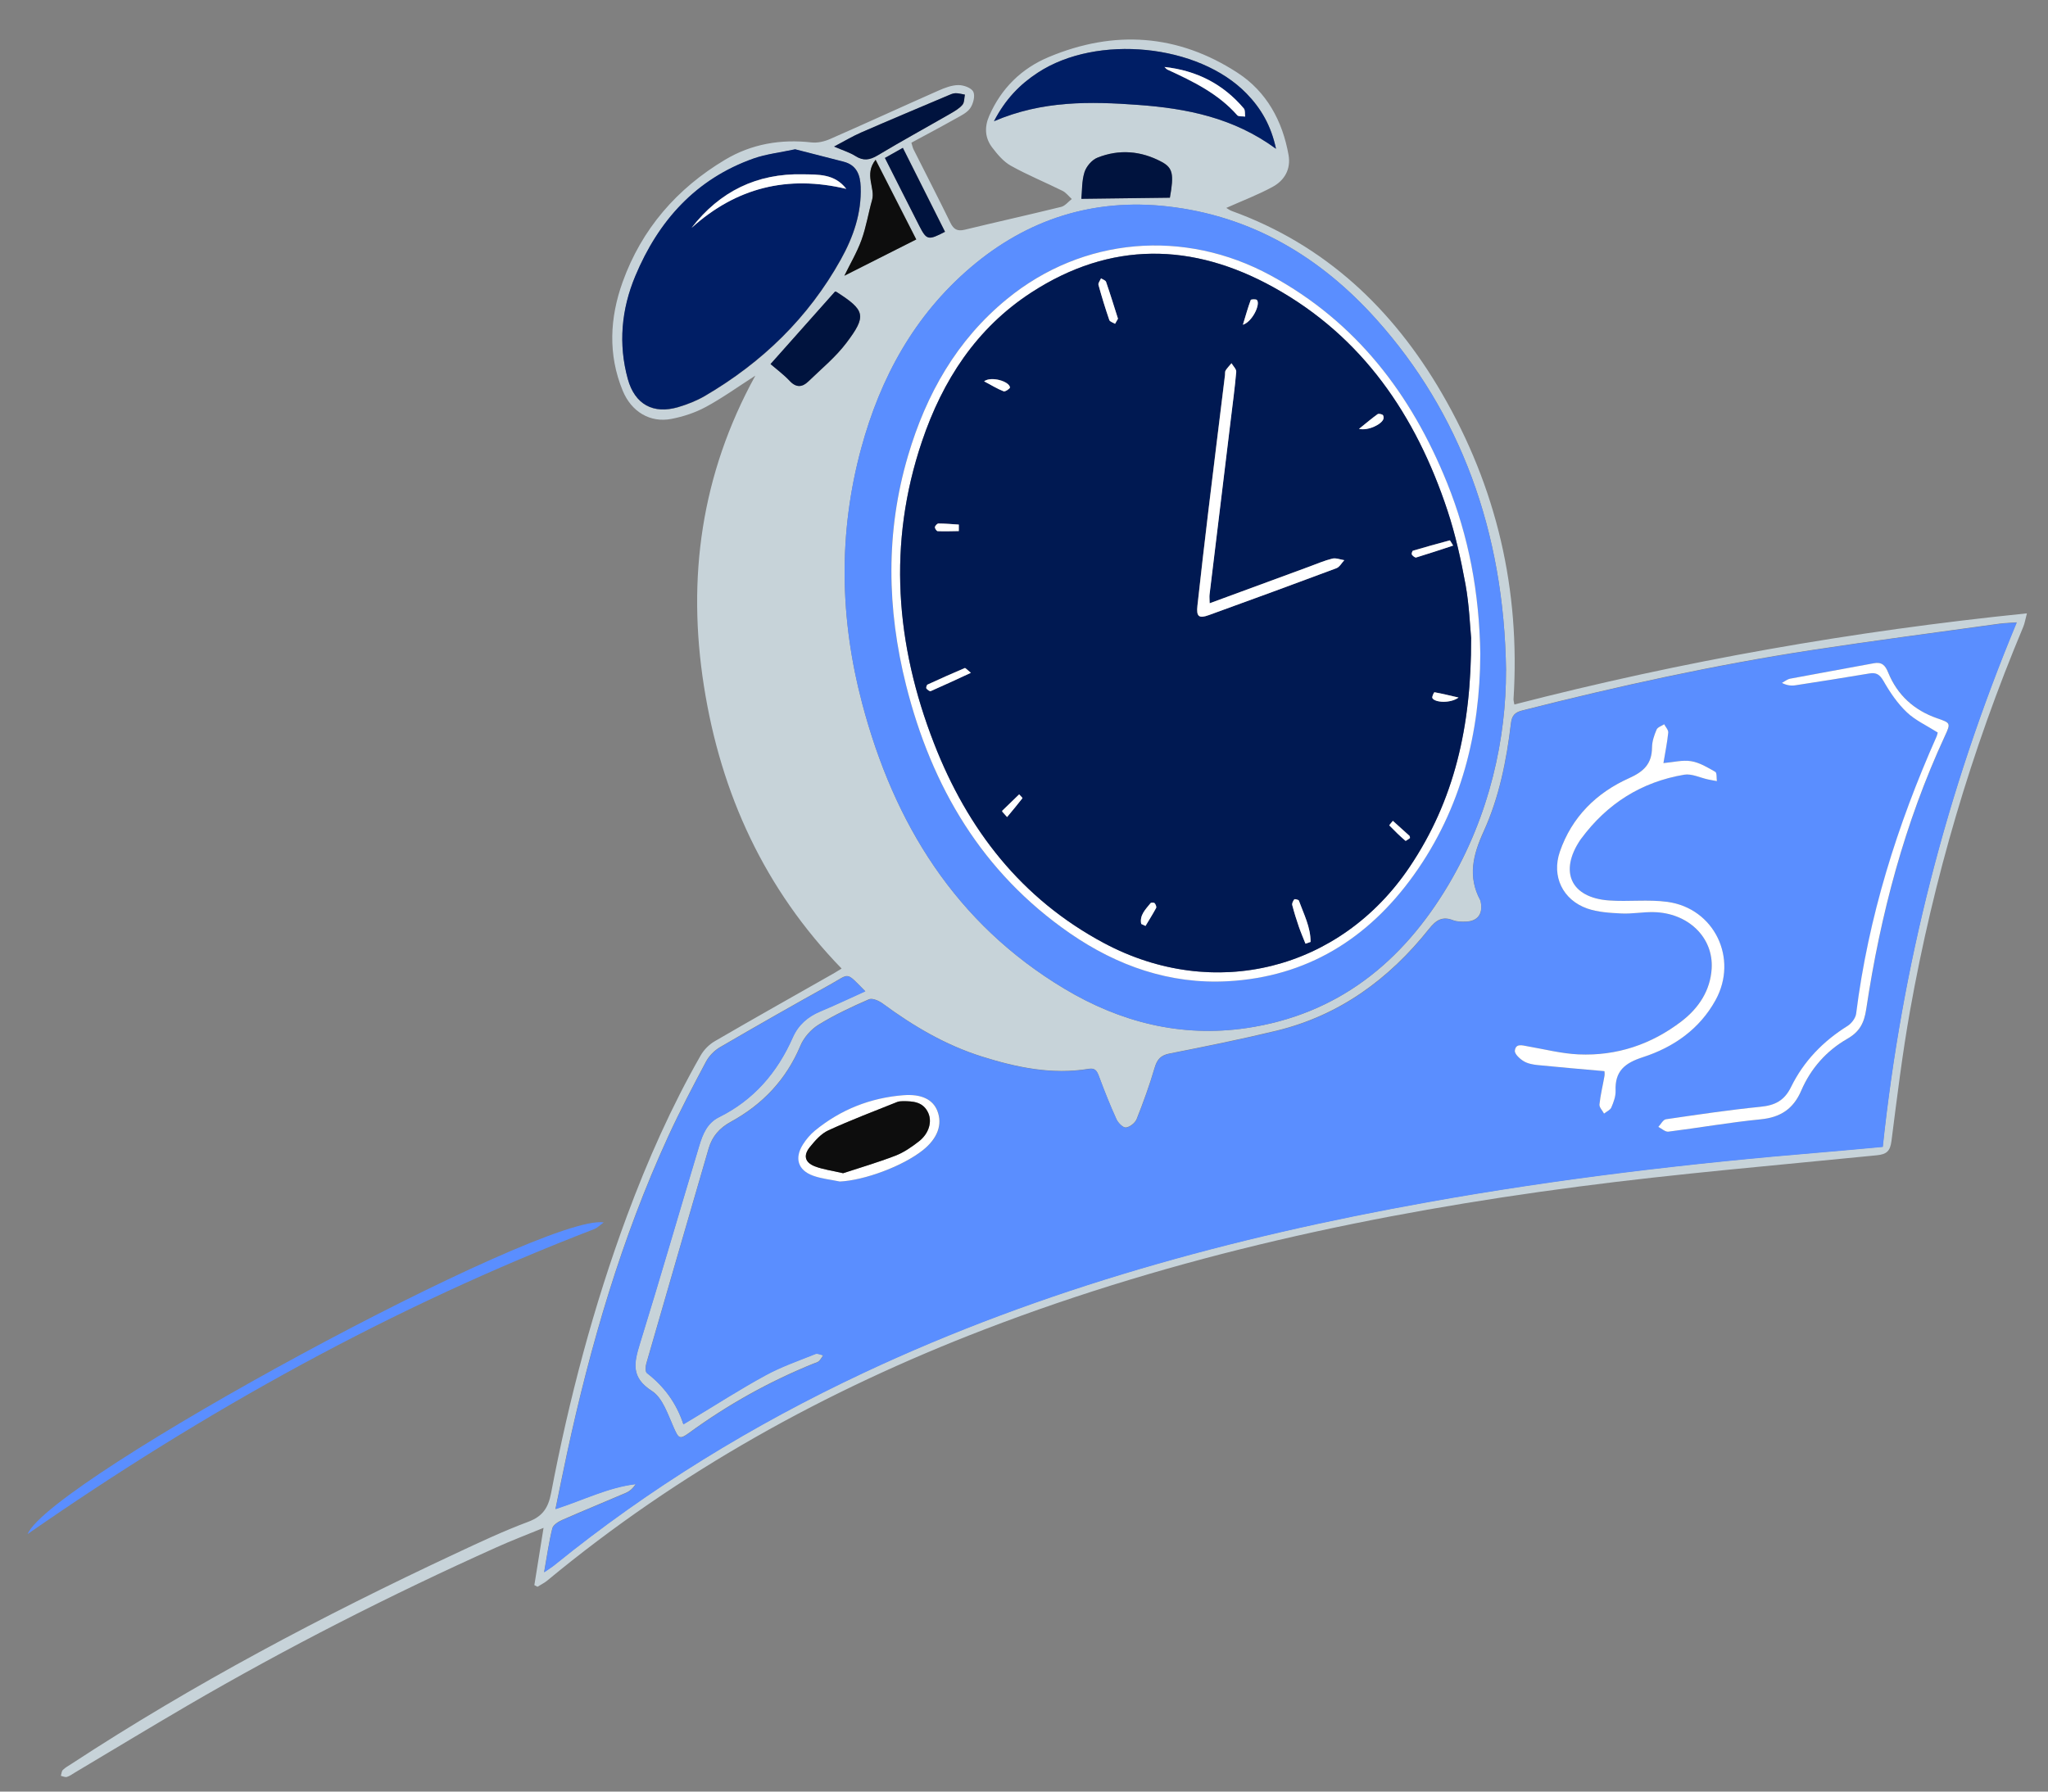 <svg width="72" height="63" viewBox="0 0 72 63" fill="none" xmlns="http://www.w3.org/2000/svg">
<rect x="0" y="0" width="72" height="63" fill="#808080" stroke="none"/>
<path d="M18.785 55.746C18.887 55.103 18.991 54.462 19.109 53.726C18.513 53.971 17.98 54.173 17.46 54.408C13.736 56.08 10.1 57.929 6.572 59.986C5.253 60.756 3.947 61.549 2.636 62.329C2.542 62.384 2.454 62.454 2.352 62.484C2.29 62.503 2.21 62.46 2.139 62.445C2.162 62.374 2.164 62.283 2.211 62.237C2.296 62.153 2.407 62.094 2.508 62.028C6.814 59.208 11.352 56.812 16.006 54.633C16.85 54.238 17.695 53.84 18.567 53.514C19.078 53.324 19.275 53.023 19.374 52.504C20.007 49.186 20.866 45.928 22.041 42.758C22.763 40.812 23.603 38.918 24.632 37.115C24.744 36.917 24.93 36.729 25.128 36.614C26.506 35.812 27.896 35.032 29.282 34.244C29.374 34.192 29.462 34.136 29.588 34.059C26.882 31.269 25.344 27.92 24.748 24.128C24.15 20.326 24.646 16.684 26.555 13.209C25.924 13.614 25.39 14 24.814 14.31C24.442 14.512 24.019 14.651 23.601 14.731C22.86 14.874 22.196 14.483 21.89 13.733C21.371 12.467 21.437 11.177 21.889 9.918C22.56 8.05 23.8 6.627 25.491 5.617C26.422 5.061 27.453 4.885 28.537 5.009C28.748 5.032 28.989 4.974 29.188 4.886C30.461 4.328 31.723 3.747 32.995 3.185C33.214 3.088 33.458 2.995 33.692 2.992C33.875 2.99 34.149 3.088 34.217 3.225C34.289 3.369 34.216 3.649 34.111 3.802C33.996 3.968 33.778 4.07 33.591 4.175C33.085 4.46 32.573 4.73 32.041 5.018C32.069 5.109 32.084 5.187 32.117 5.254C32.548 6.113 32.99 6.966 33.411 7.83C33.526 8.067 33.656 8.14 33.916 8.078C35.044 7.804 36.178 7.553 37.306 7.275C37.445 7.241 37.556 7.094 37.68 6.998C37.572 6.9 37.479 6.773 37.354 6.711C36.751 6.411 36.125 6.156 35.538 5.828C35.278 5.683 35.064 5.427 34.879 5.183C34.625 4.847 34.604 4.467 34.779 4.069C35.204 3.102 35.911 2.409 36.865 2.008C39.167 1.042 41.413 1.195 43.51 2.561C44.528 3.223 45.089 4.252 45.301 5.453C45.388 5.955 45.154 6.348 44.735 6.574C44.22 6.853 43.666 7.063 43.112 7.311C43.163 7.34 43.232 7.393 43.307 7.42C46.583 8.608 48.959 10.851 50.688 13.825C52.62 17.148 53.452 20.742 53.21 24.586C53.207 24.623 53.22 24.662 53.239 24.773C59.145 23.247 65.123 22.194 71.259 21.568C71.203 21.777 71.183 21.917 71.13 22.043C69.305 26.394 67.979 30.893 67.15 35.538C66.879 37.058 66.693 38.591 66.497 40.123C66.451 40.477 66.329 40.591 65.979 40.625C62.486 40.975 58.985 41.268 55.507 41.724C48.367 42.657 41.355 44.156 34.607 46.75C29.031 48.894 23.863 51.752 19.244 55.576C19.139 55.664 19.012 55.724 18.896 55.797C18.858 55.778 18.823 55.759 18.785 55.74L18.785 55.746ZM30.426 34.862C29.714 34.147 29.898 34.222 29.186 34.617C27.887 35.338 26.595 36.074 25.311 36.822C25.115 36.937 24.927 37.128 24.819 37.33C24.355 38.202 23.895 39.078 23.483 39.975C21.851 43.539 20.759 47.278 19.934 51.099C19.797 51.73 19.671 52.362 19.527 53.061C20.516 52.742 21.379 52.298 22.348 52.183C22.252 52.338 22.133 52.437 21.996 52.496C21.252 52.816 20.501 53.122 19.761 53.447C19.625 53.508 19.445 53.621 19.416 53.742C19.297 54.219 19.23 54.71 19.128 55.283C19.305 55.16 19.405 55.099 19.496 55.024C22.833 52.317 26.469 50.097 30.349 48.273C36.666 45.303 43.336 43.497 50.176 42.27C54.765 41.446 59.389 40.9 64.035 40.516C64.745 40.456 65.453 40.389 66.188 40.322C66.864 33.947 68.426 27.832 70.897 21.883C70.627 21.905 70.453 21.908 70.281 21.932C68.088 22.236 65.893 22.523 63.705 22.856C60.273 23.381 56.884 24.125 53.52 24.98C53.256 25.046 53.15 25.16 53.118 25.433C52.962 26.742 52.703 28.041 52.156 29.24C51.784 30.057 51.592 30.822 52.037 31.65C52.049 31.673 52.053 31.702 52.058 31.728C52.136 32.139 51.941 32.396 51.528 32.406C51.38 32.41 51.219 32.41 51.087 32.358C50.704 32.206 50.48 32.356 50.237 32.662C48.833 34.427 47.09 35.705 44.876 36.242C43.63 36.543 42.372 36.797 41.114 37.045C40.799 37.108 40.676 37.256 40.589 37.552C40.411 38.162 40.193 38.761 39.959 39.35C39.905 39.484 39.719 39.632 39.581 39.645C39.477 39.654 39.306 39.482 39.248 39.352C39.024 38.862 38.825 38.358 38.637 37.852C38.568 37.665 38.508 37.544 38.273 37.583C36.986 37.794 35.748 37.536 34.528 37.153C33.249 36.752 32.112 36.082 31.038 35.291C30.904 35.191 30.67 35.085 30.549 35.137C29.944 35.4 29.341 35.683 28.779 36.029C28.511 36.194 28.259 36.48 28.137 36.77C27.638 37.962 26.808 38.833 25.695 39.443C25.301 39.658 25.037 39.953 24.913 40.378C24.18 42.9 23.447 45.423 22.72 47.947C22.69 48.05 22.681 48.233 22.74 48.279C23.341 48.744 23.777 49.33 24.023 50.079C24.151 50.002 24.231 49.956 24.31 49.908C25.178 49.387 26.03 48.837 26.918 48.354C27.472 48.052 28.078 47.842 28.666 47.607C28.739 47.578 28.846 47.637 28.939 47.656C28.89 47.726 28.849 47.806 28.786 47.863C28.739 47.906 28.665 47.921 28.602 47.946C27.042 48.578 25.582 49.393 24.222 50.386C23.891 50.628 23.854 50.575 23.688 50.204C23.48 49.742 23.296 49.153 22.918 48.91C22.176 48.436 22.285 47.926 22.492 47.253C23.208 44.937 23.88 42.609 24.579 40.289C24.701 39.887 24.855 39.489 25.272 39.282C26.49 38.679 27.323 37.714 27.866 36.482C28.063 36.033 28.394 35.747 28.839 35.561C29.359 35.344 29.869 35.102 30.421 34.852L30.426 34.862ZM52.947 23.578C52.88 18.658 51.316 14.499 48.388 11.231C46.425 9.039 44.003 7.593 41.046 7.259C38.452 6.966 36.12 7.702 34.124 9.405C32.145 11.094 30.95 13.279 30.275 15.77C29.466 18.759 29.525 21.761 30.31 24.733C31.426 28.959 33.591 32.473 37.42 34.769C39.394 35.951 41.531 36.491 43.826 36.151C47.022 35.678 49.297 33.845 50.916 31.124C52.389 28.647 52.955 25.926 52.945 23.578L52.947 23.578ZM27.964 5.254C27.409 5.373 26.933 5.423 26.493 5.58C24.467 6.299 23.15 7.765 22.337 9.712C21.849 10.88 21.735 12.101 22.075 13.335C22.321 14.226 22.97 14.58 23.848 14.319C24.169 14.224 24.491 14.098 24.779 13.93C26.793 12.753 28.418 11.182 29.561 9.13C30.002 8.338 30.293 7.5 30.261 6.577C30.246 6.152 30.118 5.806 29.654 5.69C29.07 5.543 28.488 5.39 27.964 5.257L27.964 5.254ZM34.947 4.262C36.652 3.532 38.33 3.566 40.014 3.689C41.72 3.814 43.369 4.138 44.86 5.232C44.689 4.418 44.332 3.812 43.826 3.29C42.134 1.549 38.566 1.193 36.489 2.553C35.861 2.964 35.351 3.48 34.946 4.262L34.947 4.262ZM27.09 12.803C27.308 12.992 27.559 13.177 27.768 13.399C27.998 13.645 28.212 13.618 28.424 13.413C28.877 12.973 29.375 12.564 29.753 12.066C30.481 11.104 30.421 10.916 29.406 10.264C29.387 10.251 29.356 10.255 29.359 10.256C28.613 11.093 27.879 11.918 27.092 12.805L27.09 12.803ZM41.131 6.95C41.282 6.127 41.233 5.9 40.841 5.691C40.112 5.3 39.344 5.239 38.581 5.545C38.388 5.623 38.192 5.855 38.128 6.058C38.031 6.367 38.047 6.712 38.019 6.991L41.131 6.952L41.131 6.95ZM30.784 5.619C30.374 6.145 30.784 6.609 30.662 7.033C30.53 7.499 30.455 7.983 30.291 8.437C30.132 8.873 29.891 9.28 29.688 9.695C30.523 9.272 31.354 8.853 32.215 8.419C31.762 7.532 31.303 6.632 30.786 5.617L30.784 5.619ZM29.328 5.153C29.639 5.29 29.879 5.36 30.08 5.488C30.358 5.665 30.581 5.628 30.857 5.463C31.701 4.957 32.565 4.484 33.417 3.994C33.568 3.908 33.728 3.816 33.838 3.686C33.91 3.604 33.899 3.449 33.925 3.327C33.812 3.309 33.702 3.274 33.591 3.277C33.501 3.28 33.409 3.323 33.323 3.36C32.306 3.792 31.288 4.218 30.274 4.659C29.971 4.792 29.684 4.965 29.328 5.152L29.328 5.153ZM33.226 8.152C32.736 7.179 32.249 6.206 31.743 5.2C31.514 5.328 31.321 5.438 31.113 5.554C31.527 6.372 31.92 7.157 32.319 7.939C32.579 8.449 32.632 8.459 33.226 8.15L33.226 8.152Z" fill="#C7D3D9"/>
<path d="M21.226 42.985C21.07 43.099 20.994 43.18 20.904 43.215C13.81 45.944 7.209 49.604 0.97 53.945C1.755 52.038 19.076 42.658 21.226 42.985Z" fill="#5A8EFF"/>
<path d="M30.426 34.861C29.874 35.109 29.364 35.353 28.845 35.57C28.399 35.756 28.07 36.042 27.871 36.491C27.328 37.723 26.495 38.688 25.277 39.291C24.86 39.498 24.706 39.894 24.584 40.298C23.886 42.618 23.213 44.948 22.497 47.262C22.29 47.934 22.179 48.443 22.924 48.919C23.303 49.162 23.486 49.751 23.693 50.213C23.86 50.584 23.895 50.637 24.227 50.395C25.588 49.402 27.048 48.587 28.607 47.955C28.67 47.93 28.743 47.916 28.791 47.872C28.854 47.814 28.893 47.734 28.945 47.664C28.853 47.646 28.744 47.587 28.671 47.616C28.084 47.853 27.478 48.061 26.923 48.363C26.035 48.846 25.182 49.396 24.316 49.917C24.237 49.965 24.158 50.011 24.029 50.088C23.781 49.337 23.347 48.753 22.745 48.288C22.686 48.243 22.695 48.061 22.725 47.956C23.451 45.432 24.185 42.909 24.918 40.387C25.043 39.96 25.307 39.667 25.7 39.452C26.814 38.842 27.643 37.971 28.143 36.779C28.264 36.489 28.517 36.203 28.784 36.038C29.346 35.692 29.949 35.411 30.555 35.146C30.676 35.094 30.909 35.2 31.043 35.3C32.118 36.091 33.254 36.761 34.533 37.161C35.753 37.545 36.991 37.803 38.279 37.592C38.515 37.553 38.573 37.674 38.642 37.861C38.83 38.367 39.03 38.869 39.253 39.361C39.312 39.491 39.483 39.663 39.586 39.654C39.724 39.641 39.91 39.493 39.964 39.359C40.2 38.77 40.416 38.169 40.594 37.561C40.681 37.264 40.804 37.115 41.12 37.054C42.377 36.806 43.635 36.554 44.881 36.252C47.096 35.715 48.839 34.438 50.243 32.671C50.486 32.366 50.709 32.215 51.093 32.367C51.225 32.419 51.385 32.419 51.533 32.415C51.947 32.405 52.141 32.148 52.063 31.737C52.058 31.711 52.056 31.682 52.043 31.659C51.597 30.829 51.789 30.066 52.162 29.249C52.708 28.048 52.968 26.751 53.123 25.442C53.156 25.169 53.261 25.055 53.525 24.988C56.889 24.134 60.278 23.391 63.71 22.865C65.898 22.53 68.095 22.245 70.287 21.941C70.459 21.917 70.632 21.914 70.903 21.892C68.43 27.841 66.869 33.956 66.193 40.332C65.459 40.398 64.75 40.467 64.04 40.525C59.396 40.909 54.77 41.455 50.182 42.279C43.341 43.506 36.672 45.312 30.354 48.282C26.474 50.106 22.838 52.328 19.502 55.033C19.41 55.108 19.31 55.169 19.133 55.292C19.235 54.719 19.302 54.228 19.421 53.751C19.45 53.63 19.63 53.517 19.766 53.456C20.507 53.129 21.258 52.825 22.002 52.505C22.137 52.446 22.258 52.347 22.353 52.192C21.384 52.307 20.521 52.75 19.532 53.07C19.678 52.371 19.805 51.739 19.939 51.108C20.766 47.285 21.858 43.546 23.488 39.984C23.899 39.087 24.36 38.211 24.825 37.339C24.933 37.137 25.12 36.946 25.317 36.831C26.6 36.082 27.893 35.346 29.191 34.626C29.904 34.231 29.719 34.155 30.431 34.871L30.426 34.861ZM56.405 37.666C56.406 37.682 56.418 37.762 56.406 37.837C56.348 38.17 56.265 38.5 56.23 38.836C56.22 38.937 56.333 39.05 56.392 39.158C56.48 39.088 56.608 39.035 56.647 38.943C56.726 38.76 56.804 38.552 56.797 38.358C56.769 37.664 57.117 37.382 57.756 37.175C58.829 36.827 59.746 36.194 60.311 35.169C61.117 33.706 60.267 31.941 58.62 31.714C57.946 31.621 57.248 31.713 56.564 31.663C55.221 31.566 54.802 30.646 55.563 29.524C55.571 29.512 55.579 29.501 55.587 29.491C56.498 28.261 57.704 27.495 59.208 27.242C59.471 27.198 59.766 27.349 60.046 27.407C60.15 27.428 60.254 27.447 60.358 27.467C60.343 27.354 60.363 27.175 60.303 27.14C60.034 26.987 59.752 26.813 59.456 26.766C59.151 26.716 58.825 26.805 58.48 26.834C58.543 26.45 58.613 26.107 58.648 25.76C58.656 25.669 58.556 25.566 58.506 25.467C58.413 25.528 58.274 25.569 58.238 25.656C58.156 25.852 58.081 26.07 58.078 26.28C58.074 26.855 57.79 27.131 57.271 27.364C56.122 27.878 55.26 28.729 54.838 29.948C54.541 30.814 54.941 31.646 55.803 31.948C56.175 32.078 56.593 32.101 56.993 32.12C57.368 32.138 57.747 32.067 58.123 32.073C59.333 32.093 60.242 32.953 60.175 34.059C60.128 34.829 59.72 35.448 59.119 35.91C58.055 36.728 56.837 37.137 55.496 37.076C54.897 37.049 54.301 36.896 53.706 36.792C53.517 36.759 53.284 36.68 53.256 36.946C53.245 37.06 53.429 37.234 53.563 37.314C53.707 37.401 53.894 37.433 54.066 37.452C54.838 37.531 55.611 37.596 56.404 37.666L56.405 37.666ZM68.128 25.76C68.118 25.793 68.111 25.845 68.091 25.892C66.705 29.014 65.689 32.244 65.26 35.647C65.24 35.804 65.097 35.99 64.958 36.076C64.098 36.613 63.414 37.317 62.973 38.222C62.737 38.704 62.407 38.869 61.901 38.919C60.788 39.031 59.68 39.195 58.573 39.359C58.473 39.373 58.395 39.535 58.306 39.627C58.423 39.686 58.548 39.809 58.657 39.794C59.739 39.658 60.817 39.467 61.902 39.361C62.599 39.292 63.052 38.995 63.328 38.353C63.664 37.571 64.216 36.949 64.946 36.531C65.383 36.281 65.541 35.974 65.615 35.485C66.112 32.162 66.964 28.939 68.379 25.881C68.591 25.423 68.578 25.422 68.107 25.258C67.299 24.977 66.711 24.445 66.386 23.649C66.282 23.395 66.162 23.271 65.882 23.323C64.903 23.507 63.922 23.679 62.942 23.865C62.839 23.885 62.747 23.964 62.65 24.014C62.827 24.105 62.979 24.121 63.127 24.098C63.993 23.965 64.86 23.828 65.723 23.682C65.974 23.64 66.092 23.72 66.224 23.953C66.448 24.346 66.715 24.737 67.04 25.045C67.344 25.335 67.75 25.517 68.128 25.758L68.128 25.76ZM29.53 41.547C30.389 41.507 31.74 41.013 32.456 40.44C32.969 40.032 33.148 39.541 32.96 39.063C32.804 38.667 32.406 38.464 31.764 38.514C30.605 38.605 29.563 39.016 28.66 39.755C28.496 39.889 28.351 40.062 28.238 40.241C27.931 40.727 28.058 41.149 28.591 41.342C28.889 41.451 29.217 41.481 29.531 41.547L29.53 41.547Z" fill="#5A8EFF"/>
<path d="M52.945 23.576C52.953 25.926 52.389 28.645 50.916 31.122C49.298 33.843 47.023 35.676 43.826 36.15C41.531 36.489 39.393 35.951 37.42 34.767C33.59 32.471 31.425 28.957 30.31 24.731C29.524 21.759 29.464 18.757 30.275 15.768C30.95 13.277 32.144 11.092 34.124 9.403C36.12 7.699 38.452 6.964 41.045 7.257C44.003 7.591 46.424 9.037 48.388 11.229C51.316 14.497 52.88 18.656 52.947 23.576L52.945 23.576ZM52.041 23.011C52.007 20.823 51.63 18.86 50.873 16.982C49.615 13.861 47.678 11.319 44.669 9.684C41.633 8.035 38.062 8.335 35.404 10.511C33.633 11.958 32.563 13.858 31.922 16.021C31.128 18.704 31.178 21.407 31.855 24.098C32.753 27.67 34.53 30.682 37.606 32.812C39.276 33.967 41.131 34.615 43.166 34.503C45.934 34.351 48.085 33.019 49.693 30.782C51.393 28.415 52.028 25.723 52.039 23.009L52.041 23.011Z" fill="#5A8EFF"/>
<path d="M27.961 5.25C28.483 5.385 29.066 5.536 29.651 5.683C30.115 5.801 30.242 6.145 30.257 6.57C30.29 7.495 29.999 8.331 29.558 9.123C28.415 11.175 26.788 12.746 24.776 13.923C24.487 14.091 24.166 14.217 23.844 14.313C22.966 14.573 22.318 14.218 22.071 13.328C21.731 12.095 21.846 10.873 22.334 9.706C23.147 7.759 24.464 6.292 26.49 5.573C26.929 5.418 27.406 5.366 27.961 5.247L27.961 5.25ZM24.314 8.008C25.884 6.592 27.691 6.149 29.749 6.64C29.338 6.103 28.762 6.139 28.217 6.128C26.608 6.093 25.303 6.727 24.312 8.008L24.314 8.008Z" fill="#001E65"/>
<path d="M34.945 4.262C35.351 3.48 35.86 2.964 36.488 2.554C38.566 1.193 42.134 1.549 43.825 3.291C44.332 3.812 44.687 4.418 44.859 5.232C43.369 4.138 41.719 3.812 40.014 3.689C38.33 3.566 36.651 3.532 34.947 4.262L34.945 4.262ZM40.937 2.356C40.973 2.388 41.004 2.432 41.047 2.451C41.941 2.863 42.826 3.292 43.496 4.052C43.544 4.107 43.678 4.084 43.772 4.099C43.76 4.003 43.781 3.876 43.727 3.815C43.002 2.957 42.068 2.479 40.935 2.356L40.937 2.356Z" fill="#001E65"/>
<path d="M27.088 12.802C27.877 11.915 28.61 11.092 29.355 10.253C29.352 10.253 29.383 10.248 29.402 10.261C30.417 10.913 30.478 11.101 29.75 12.063C29.371 12.563 28.873 12.971 28.42 13.41C28.208 13.617 27.994 13.642 27.764 13.396C27.555 13.174 27.306 12.989 27.086 12.8L27.088 12.802Z" fill="#00133E"/>
<path d="M41.128 6.952L38.016 6.991C38.044 6.714 38.028 6.369 38.125 6.058C38.189 5.855 38.384 5.623 38.578 5.546C39.341 5.24 40.11 5.302 40.838 5.692C41.23 5.902 41.277 6.127 41.128 6.95L41.128 6.952Z" fill="#00133E"/>
<path d="M30.782 5.618C31.299 6.633 31.758 7.531 32.211 8.42C31.349 8.854 30.519 9.275 29.684 9.696C29.886 9.28 30.128 8.875 30.286 8.438C30.451 7.984 30.526 7.5 30.658 7.034C30.779 6.609 30.369 6.145 30.78 5.62L30.782 5.618Z" fill="#0D0D0D"/>
<path d="M29.324 5.153C29.68 4.966 29.967 4.793 30.27 4.661C31.282 4.22 32.3 3.793 33.319 3.362C33.406 3.325 33.496 3.281 33.587 3.278C33.698 3.274 33.81 3.31 33.921 3.328C33.895 3.451 33.906 3.603 33.834 3.687C33.724 3.816 33.564 3.907 33.413 3.996C32.561 4.487 31.697 4.959 30.853 5.465C30.578 5.629 30.354 5.666 30.076 5.489C29.875 5.361 29.635 5.289 29.324 5.155L29.324 5.153Z" fill="#00133E"/>
<path d="M33.223 8.15C32.629 8.459 32.576 8.446 32.316 7.938C31.917 7.156 31.523 6.371 31.11 5.554C31.318 5.437 31.511 5.327 31.74 5.199C32.246 6.206 32.735 7.179 33.223 8.152L33.223 8.15Z" fill="#00133E"/>
<path d="M56.405 37.666C55.612 37.595 54.839 37.531 54.067 37.453C53.895 37.436 53.708 37.402 53.564 37.314C53.43 37.233 53.244 37.061 53.257 36.947C53.285 36.681 53.518 36.76 53.706 36.793C54.302 36.896 54.898 37.05 55.497 37.077C56.836 37.136 58.054 36.729 59.12 35.911C59.72 35.449 60.129 34.831 60.176 34.06C60.243 32.953 59.335 32.093 58.124 32.074C57.748 32.067 57.369 32.141 56.994 32.121C56.594 32.101 56.177 32.077 55.804 31.948C54.942 31.647 54.54 30.814 54.839 29.949C55.259 28.73 56.123 27.879 57.272 27.364C57.791 27.131 58.075 26.858 58.079 26.281C58.081 26.071 58.155 25.853 58.239 25.657C58.275 25.571 58.414 25.529 58.507 25.468C58.557 25.565 58.657 25.668 58.649 25.761C58.614 26.108 58.544 26.451 58.48 26.834C58.826 26.804 59.153 26.717 59.456 26.767C59.752 26.815 60.034 26.988 60.303 27.141C60.364 27.176 60.343 27.354 60.359 27.467C60.255 27.447 60.151 27.431 60.047 27.408C59.767 27.348 59.472 27.197 59.209 27.242C57.705 27.496 56.499 28.26 55.588 29.492C55.58 29.503 55.572 29.513 55.564 29.524C54.803 30.646 55.223 31.567 56.565 31.664C57.248 31.714 57.945 31.622 58.621 31.714C60.27 31.94 61.119 33.705 60.312 35.169C59.747 36.194 58.83 36.828 57.757 37.175C57.118 37.382 56.77 37.665 56.798 38.359C56.805 38.552 56.727 38.76 56.648 38.944C56.608 39.035 56.481 39.087 56.392 39.159C56.336 39.052 56.221 38.938 56.231 38.837C56.266 38.501 56.349 38.172 56.407 37.837C56.42 37.762 56.407 37.684 56.406 37.666L56.405 37.666Z" fill="white"/>
<path d="M68.123 25.758C67.744 25.517 67.339 25.334 67.035 25.045C66.71 24.736 66.444 24.345 66.22 23.952C66.087 23.721 65.969 23.64 65.718 23.682C64.853 23.828 63.989 23.964 63.122 24.097C62.975 24.12 62.82 24.104 62.646 24.014C62.742 23.962 62.836 23.884 62.937 23.865C63.917 23.68 64.898 23.506 65.877 23.323C66.158 23.271 66.278 23.393 66.381 23.649C66.706 24.445 67.294 24.977 68.102 25.258C68.573 25.421 68.586 25.424 68.374 25.88C66.959 28.939 66.107 32.162 65.61 35.484C65.536 35.974 65.378 36.281 64.941 36.53C64.213 36.948 63.66 37.571 63.324 38.352C63.048 38.994 62.594 39.293 61.897 39.36C60.811 39.467 59.734 39.658 58.652 39.794C58.544 39.806 58.419 39.686 58.301 39.627C58.389 39.533 58.468 39.372 58.569 39.358C59.675 39.196 60.783 39.031 61.896 38.919C62.402 38.869 62.733 38.703 62.968 38.221C63.411 37.317 64.095 36.611 64.954 36.076C65.092 35.989 65.234 35.802 65.255 35.647C65.683 32.244 66.699 29.014 68.086 25.892C68.106 25.844 68.115 25.792 68.123 25.759L68.123 25.758Z" fill="white"/>
<path d="M29.525 41.547C29.211 41.481 28.883 41.45 28.584 41.342C28.051 41.148 27.923 40.726 28.231 40.24C28.346 40.06 28.49 39.889 28.654 39.755C29.556 39.017 30.599 38.605 31.757 38.513C32.401 38.463 32.797 38.666 32.953 39.062C33.141 39.54 32.962 40.029 32.45 40.44C31.733 41.012 30.383 41.507 29.523 41.547L29.525 41.547ZM29.641 41.255C30.215 41.066 30.858 40.878 31.483 40.638C31.78 40.523 32.056 40.332 32.309 40.134C32.661 39.859 32.779 39.444 32.633 39.128C32.451 38.739 32.097 38.721 31.738 38.722C31.672 38.723 31.601 38.727 31.539 38.752C30.732 39.078 29.915 39.385 29.124 39.749C28.869 39.866 28.657 40.113 28.471 40.34C28.236 40.631 28.301 40.878 28.648 41.012C28.932 41.123 29.242 41.161 29.645 41.255L29.641 41.255Z" fill="white"/>
<path d="M52.041 23.01C52.031 25.724 51.395 28.416 49.694 30.783C48.087 33.02 45.935 34.352 43.167 34.504C41.132 34.616 39.278 33.968 37.608 32.813C34.532 30.683 32.755 27.671 31.856 24.099C31.18 21.41 31.13 18.705 31.924 16.022C32.563 13.859 33.635 11.959 35.405 10.512C38.063 8.337 41.633 8.034 44.67 9.685C47.678 11.32 49.617 13.862 50.875 16.983C51.632 18.861 52.008 20.824 52.042 23.012L52.041 23.01ZM51.721 22.452C51.679 22.032 51.654 21.282 51.521 20.55C51.361 19.673 51.167 18.794 50.887 17.949C49.779 14.609 47.902 11.836 44.771 10.101C41.923 8.524 39.048 8.471 36.256 10.286C34.324 11.542 33.137 13.378 32.412 15.522C31.201 19.108 31.483 22.664 32.838 26.142C34.013 29.16 35.9 31.606 38.81 33.161C42.67 35.225 47.112 34.122 49.559 30.482C51.125 28.152 51.73 25.552 51.719 22.452L51.721 22.452Z" fill="white"/>
<path d="M24.316 8.01C25.308 6.728 26.611 6.095 28.221 6.13C28.766 6.141 29.34 6.104 29.753 6.642C27.694 6.151 25.889 6.594 24.318 8.01L24.316 8.01Z" fill="white"/>
<path d="M40.938 2.355C42.07 2.478 43.004 2.957 43.729 3.814C43.782 3.877 43.761 4.003 43.775 4.099C43.681 4.085 43.546 4.106 43.498 4.052C42.827 3.29 41.944 2.862 41.049 2.45C41.007 2.431 40.975 2.388 40.939 2.355L40.938 2.355Z" fill="white"/>
<path d="M29.641 41.256C29.241 41.161 28.929 41.123 28.645 41.013C28.297 40.878 28.233 40.632 28.468 40.34C28.651 40.113 28.864 39.866 29.121 39.749C29.911 39.386 30.729 39.077 31.536 38.753C31.597 38.728 31.669 38.723 31.735 38.723C32.094 38.721 32.449 38.74 32.629 39.128C32.776 39.443 32.658 39.859 32.306 40.134C32.052 40.331 31.777 40.524 31.48 40.638C30.857 40.879 30.213 41.066 29.638 41.256L29.641 41.256Z" fill="#0D0D0D"/>
<path d="M51.719 22.453C51.73 25.552 51.125 28.153 49.559 30.483C47.113 34.123 42.67 35.224 38.81 33.162C35.901 31.607 34.014 29.163 32.838 26.143C31.483 22.664 31.2 19.11 32.413 15.523C33.137 13.379 34.325 11.543 36.256 10.287C39.049 8.472 41.925 8.525 44.772 10.102C47.902 11.835 49.781 14.61 50.887 17.95C51.167 18.795 51.361 19.674 51.522 20.551C51.654 21.281 51.68 22.032 51.721 22.453L51.719 22.453ZM42.522 21.216C42.52 21.07 42.51 20.988 42.519 20.91C42.765 18.864 43.014 16.82 43.263 14.775C43.332 14.21 43.409 13.646 43.457 13.078C43.466 12.982 43.349 12.876 43.291 12.774C43.221 12.858 43.144 12.937 43.085 13.027C43.058 13.069 43.07 13.133 43.063 13.187C42.868 14.775 42.671 16.362 42.48 17.949C42.346 19.067 42.216 20.183 42.093 21.302C42.051 21.682 42.145 21.759 42.495 21.63C43.992 21.087 45.488 20.541 46.981 19.981C47.092 19.939 47.167 19.796 47.256 19.699C47.115 19.678 46.963 19.611 46.835 19.644C46.562 19.711 46.299 19.825 46.032 19.923C44.882 20.346 43.73 20.77 42.519 21.216L42.522 21.216ZM39.304 11.205C39.16 10.755 39.032 10.33 38.885 9.912C38.867 9.857 38.769 9.829 38.708 9.789C38.675 9.866 38.6 9.955 38.619 10.018C38.733 10.434 38.86 10.847 38.999 11.254C39.02 11.314 39.132 11.344 39.202 11.387C39.239 11.323 39.274 11.259 39.306 11.205L39.304 11.205ZM45.895 33.182C45.955 33.162 46.015 33.141 46.075 33.121C46.076 32.603 45.834 32.144 45.664 31.669C45.652 31.636 45.517 31.605 45.502 31.623C45.459 31.677 45.416 31.764 45.43 31.825C45.497 32.084 45.576 32.339 45.664 32.592C45.733 32.791 45.818 32.986 45.895 33.182ZM34.129 23.657C33.993 23.548 33.939 23.481 33.916 23.491C33.477 23.677 33.04 23.871 32.608 24.072C32.577 24.086 32.551 24.184 32.567 24.208C32.6 24.255 32.685 24.316 32.719 24.302C33.173 24.104 33.621 23.893 34.129 23.659L34.129 23.657ZM51.087 19.18C51.011 19.061 50.981 18.996 50.97 18.999C50.537 19.116 50.105 19.235 49.675 19.363C49.649 19.371 49.619 19.472 49.638 19.5C49.669 19.548 49.749 19.612 49.788 19.601C50.215 19.471 50.638 19.329 51.089 19.182L51.087 19.18ZM34.598 13.406C34.861 13.544 35.065 13.67 35.287 13.759C35.339 13.779 35.513 13.662 35.509 13.621C35.486 13.408 34.849 13.217 34.598 13.408L34.598 13.406ZM43.696 11.417C44.029 11.309 44.318 10.701 44.191 10.547C44.158 10.509 43.982 10.519 43.972 10.545C43.875 10.81 43.797 11.085 43.696 11.417ZM49.573 29.464C49.564 29.417 49.565 29.399 49.557 29.391C49.362 29.215 49.166 29.038 48.97 28.861C48.926 28.917 48.838 29.014 48.845 29.021C49.028 29.209 49.215 29.392 49.413 29.562C49.428 29.575 49.524 29.494 49.573 29.464ZM40.123 32.487C40.172 32.511 40.222 32.533 40.271 32.557C40.398 32.347 40.529 32.14 40.645 31.924C40.665 31.886 40.63 31.797 40.592 31.756C40.569 31.731 40.47 31.73 40.449 31.755C40.275 31.972 40.055 32.177 40.121 32.487L40.123 32.487ZM47.774 15.08C48.116 15.152 48.588 14.906 48.636 14.723C48.647 14.681 48.635 14.601 48.607 14.585C48.556 14.557 48.465 14.535 48.428 14.563C48.23 14.706 48.044 14.864 47.774 15.081L47.774 15.08ZM51.276 24.527C50.938 24.448 50.684 24.386 50.428 24.341C50.416 24.338 50.333 24.498 50.356 24.545C50.438 24.705 50.992 24.739 51.276 24.527ZM35.404 28.728C35.602 28.49 35.778 28.282 35.944 28.065C35.952 28.055 35.87 27.977 35.828 27.931C35.631 28.121 35.434 28.311 35.239 28.502C35.23 28.509 35.229 28.534 35.236 28.541C35.274 28.588 35.316 28.632 35.404 28.728ZM33.707 18.674C33.706 18.597 33.706 18.522 33.707 18.445C33.47 18.43 33.233 18.409 32.994 18.407C32.949 18.408 32.875 18.485 32.868 18.534C32.86 18.577 32.926 18.675 32.964 18.676C33.21 18.686 33.458 18.677 33.707 18.674Z" fill="#001952"/>
<path d="M42.524 21.215C43.736 20.768 44.888 20.345 46.038 19.922C46.304 19.824 46.566 19.71 46.841 19.643C46.968 19.612 47.12 19.677 47.262 19.698C47.17 19.793 47.097 19.938 46.986 19.98C45.494 20.539 43.998 21.086 42.5 21.629C42.148 21.757 42.056 21.68 42.099 21.3C42.221 20.183 42.351 19.065 42.485 17.948C42.676 16.361 42.874 14.773 43.068 13.186C43.074 13.132 43.063 13.067 43.09 13.026C43.149 12.936 43.226 12.857 43.296 12.773C43.355 12.874 43.471 12.98 43.462 13.077C43.413 13.643 43.336 14.207 43.268 14.773C43.019 16.819 42.771 18.863 42.524 20.909C42.515 20.987 42.526 21.067 42.528 21.215L42.524 21.215Z" fill="white"/>
<path d="M39.305 11.204C39.275 11.258 39.238 11.322 39.202 11.386C39.132 11.343 39.021 11.313 38.999 11.254C38.859 10.846 38.732 10.433 38.618 10.017C38.601 9.954 38.676 9.865 38.708 9.788C38.769 9.828 38.865 9.856 38.885 9.911C39.03 10.331 39.16 10.756 39.303 11.204L39.305 11.204Z" fill="white"/>
<path d="M45.896 33.184C45.819 32.988 45.734 32.794 45.665 32.594C45.577 32.341 45.498 32.085 45.431 31.826C45.416 31.766 45.46 31.68 45.503 31.625C45.518 31.607 45.653 31.638 45.664 31.67C45.836 32.145 46.079 32.605 46.075 33.123C46.016 33.143 45.956 33.164 45.896 33.184Z" fill="white"/>
<path d="M34.131 23.66C33.623 23.894 33.175 24.105 32.721 24.303C32.687 24.318 32.604 24.256 32.569 24.209C32.551 24.185 32.579 24.088 32.609 24.073C33.043 23.872 33.479 23.68 33.918 23.492C33.941 23.482 33.995 23.549 34.131 23.658L34.131 23.66Z" fill="white"/>
<path d="M51.088 19.185C50.637 19.333 50.214 19.475 49.787 19.604C49.748 19.616 49.669 19.552 49.636 19.503C49.618 19.476 49.648 19.375 49.674 19.366C50.104 19.238 50.535 19.119 50.969 19.003C50.98 18.999 51.009 19.064 51.086 19.184L51.088 19.185Z" fill="white"/>
<path d="M34.595 13.41C34.846 13.221 35.481 13.41 35.506 13.623C35.511 13.664 35.336 13.782 35.284 13.761C35.062 13.674 34.858 13.548 34.595 13.408L34.595 13.41Z" fill="white"/>
<path d="M43.695 11.421C43.796 11.089 43.872 10.815 43.971 10.55C43.98 10.524 44.159 10.513 44.19 10.552C44.317 10.705 44.028 11.313 43.695 11.421Z" fill="white"/>
<path d="M49.57 29.469C49.522 29.499 49.427 29.58 49.41 29.567C49.212 29.397 49.023 29.213 48.842 29.025C48.836 29.019 48.924 28.922 48.967 28.866C49.162 29.042 49.359 29.217 49.554 29.396C49.562 29.402 49.559 29.422 49.57 29.469Z" fill="white"/>
<path d="M40.121 32.491C40.056 32.183 40.276 31.976 40.45 31.759C40.471 31.734 40.569 31.735 40.593 31.761C40.629 31.801 40.664 31.89 40.645 31.928C40.529 32.144 40.397 32.351 40.272 32.561C40.223 32.537 40.172 32.515 40.123 32.491L40.121 32.491Z" fill="white"/>
<path d="M47.776 15.084C48.044 14.867 48.232 14.708 48.43 14.566C48.467 14.539 48.558 14.561 48.609 14.588C48.637 14.604 48.651 14.683 48.638 14.726C48.589 14.911 48.116 15.156 47.776 15.082L47.776 15.084Z" fill="white"/>
<path d="M51.278 24.529C50.993 24.741 50.44 24.708 50.358 24.547C50.335 24.5 50.416 24.34 50.43 24.343C50.687 24.389 50.941 24.452 51.278 24.529Z" fill="white"/>
<path d="M35.406 28.731C35.317 28.634 35.276 28.589 35.238 28.544C35.231 28.536 35.234 28.513 35.24 28.505C35.436 28.313 35.633 28.124 35.83 27.934C35.872 27.981 35.954 28.059 35.946 28.068C35.78 28.283 35.604 28.492 35.406 28.731Z" fill="white"/>
<path d="M33.708 18.675C33.46 18.678 33.212 18.688 32.965 18.678C32.928 18.677 32.863 18.58 32.869 18.536C32.877 18.485 32.95 18.407 32.996 18.409C33.233 18.41 33.47 18.432 33.709 18.447C33.71 18.523 33.709 18.598 33.708 18.675Z" fill="white"/>
</svg>
